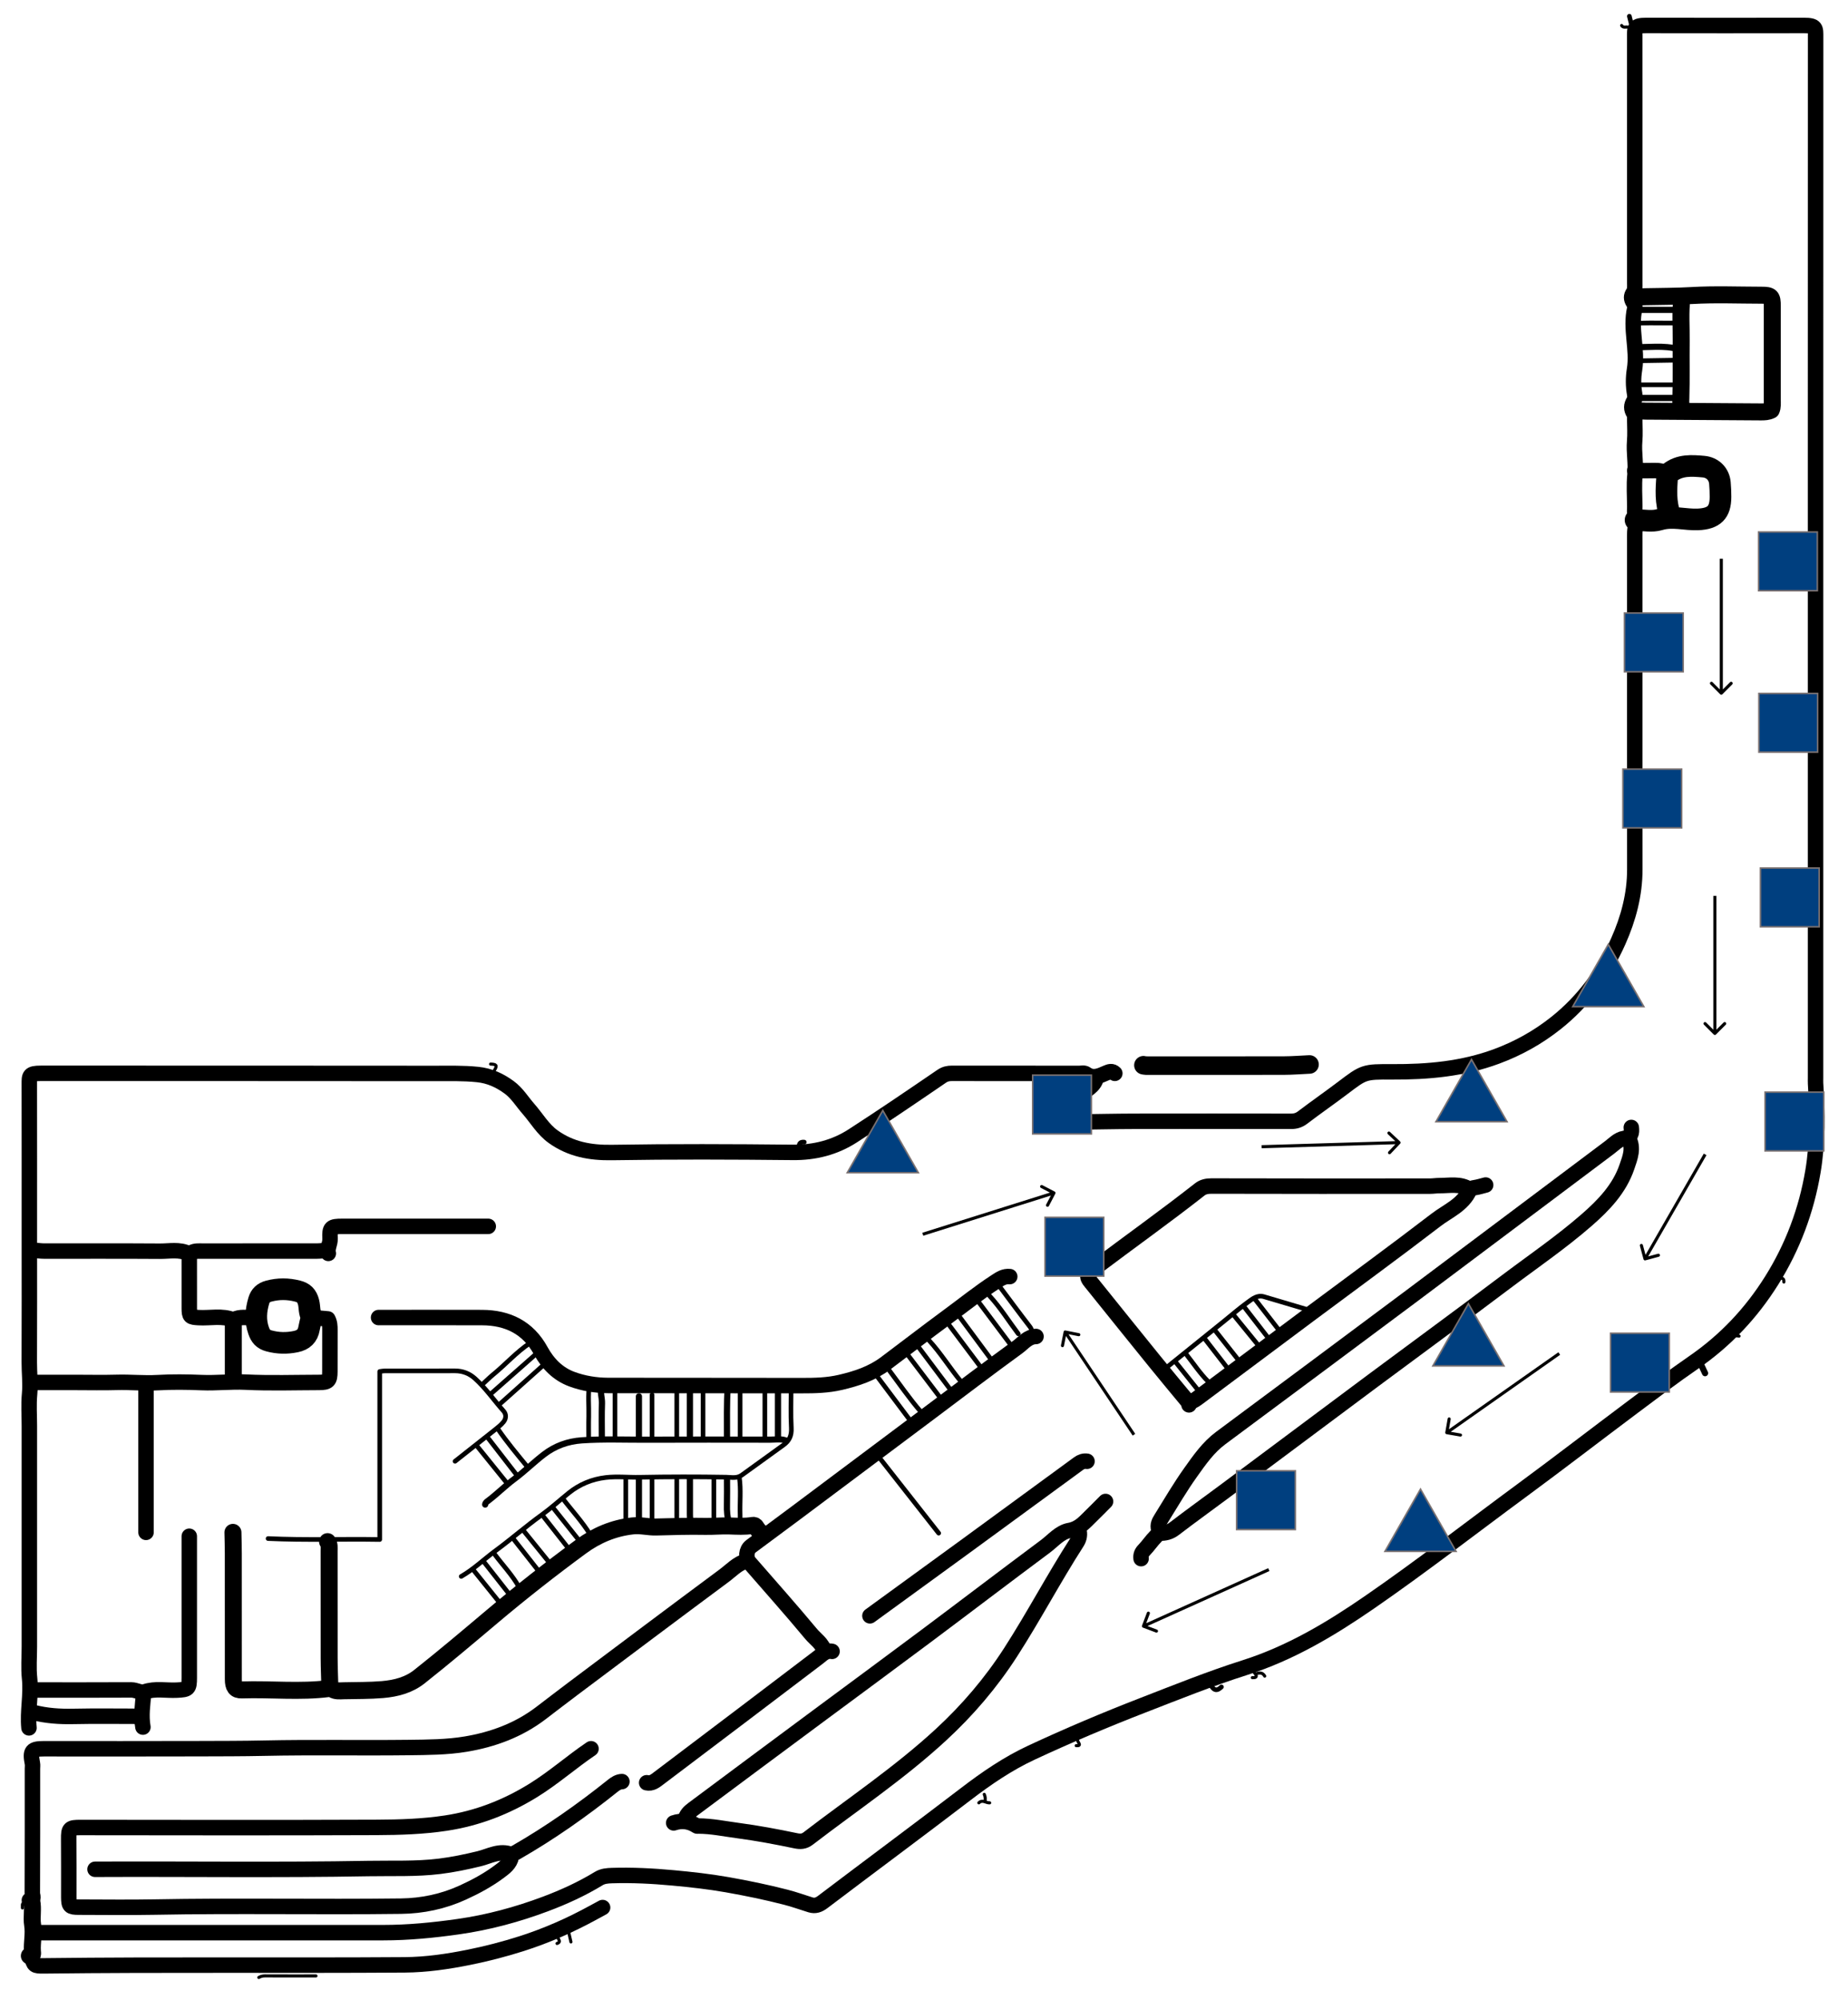 <?xml version="1.0"?>
<svg width="1196" height="1294" xmlns="http://www.w3.org/2000/svg" xmlns:svg="http://www.w3.org/2000/svg" enable-background="new 0 0 1196 1294" version="1.1" xml:space="preserve">
 <g class="layer">
  <title>Layer 1</title>
  <path d="m24.5,1250.5c74.5,0 149,0 223.5,0c16.28,0 32.39,-1.58 48.52,-3.87c19.43,-2.76 38.17,-7.82 56.46,-14.68c11.96,-4.48 23.57,-9.79 34.51,-16.46c2.64,-1.61 5.64,-1.83 8.51,-1.92c13.19,-0.42 26.37,0.27 39.5,1.48c11.71,1.08 23.4,2.37 35.01,4.41c12.76,2.25 25.44,4.86 37.98,8.09c5.4,1.38 10.67,3.29 16.01,4.95c3.06,0.95 5.42,0.08 8.06,-1.92c30.74,-23.29 61.74,-46.24 92.38,-69.66c13.42,-10.27 27.25,-19.75 42.57,-26.89c23.64,-11.01 47.64,-21.17 71.96,-30.6c21.89,-8.49 43.67,-17.27 66.05,-24.38c29.55,-9.38 55.71,-25 81.03,-42.48c33.68,-23.25 65.97,-48.37 98.91,-72.62c23.86,-17.57 47.33,-35.67 71.06,-53.43c13.07,-9.79 26.09,-19.68 39.53,-28.94c20.59,-14.19 37.26,-31.83 50.54,-53.02c13.68,-21.81 22.48,-45.43 26.73,-70.59c3.17,-18.8 2.83,-37.93 1.69,-56.97c-0.07,-1.16 -0.01,-2.33 -0.01,-3.5c0,-141.33 0,-282.67 0,-424c0,-83.17 -0.02,-166.33 0.04,-249.5c0,-5.84 0.32,-7.54 -7.54,-7.53c-34,0.06 -68,0.06 -102,0c-7.86,-0.01 -7.55,1.69 -7.54,7.53c0.07,53 0.04,106 0.04,159c0,2.22 0.32,4.52 -1.02,6.49c-1.4,2.05 -1.35,3.94 -0.02,6.04c0.73,1.14 1.4,2.46 1.04,3.97c-3.1,13.17 1.98,26.38 -0.14,39.48c-0.88,5.46 -0.87,10.67 0.08,16.03c0.25,1.43 0.19,3.28 -0.53,4.43c-1.78,2.84 -1.82,5.3 0.01,8.11c0.66,1.01 0.54,2.62 0.56,3.95c0.06,4.67 0.34,9.36 -0.05,13.99c-0.62,7.19 0.96,14.29 0.22,21.53c-0.71,6.92 -0.18,13.98 -0.13,20.98c0.02,2.41 -0.68,5.07 1.5,6.98c1.29,1.12 0.19,2.28 -0.12,2.98c-1.79,4.07 -1.39,8.32 -1.39,12.54c-0.01,70.67 -0.04,141.33 0.02,212c0.01,16.33 -4.15,31.78 -10.67,46.44c-9.23,20.75 -22.45,38.8 -40.38,53.03c-11.64,9.24 -24.46,16.41 -38.46,21.58c-21.84,8.08 -44.49,10.1 -67.52,9.97c-18.32,-0.1 -18.26,0.05 -32.02,10.45c-8.56,6.48 -17.39,12.59 -25.93,19.1c-2.36,1.8 -4.68,2.47 -7.55,2.46c-33.83,-0.05 -67.67,-0.07 -101.5,-0.01c-12.5,0.03 -25,0.33 -37.5,0.47c-3.46,0.04 -7.01,0.47 -10.01,-1.98c-1.51,-1.23 -3,0.02 -4.49,0.24c-2.03,0.29 -3.74,2.08 -6,1.25" fill="none" id="svg_1" opacity="1" stroke="#000000" stroke-linecap="round" stroke-linejoin="round" stroke-width="10"/>
  <path d="m382.5,1131.5c-12.76,8.64 -24.32,18.92 -37.48,27.03c-17.47,10.77 -36.1,18.01 -56.5,21.1c-14.81,2.24 -29.67,2.7 -44.52,2.76c-64,0.26 -128,0.14 -192,0.07c-6.99,0 -7.61,0.55 -7.54,7.54c0.13,12.5 0.02,25 0.05,37.5c0.02,5.87 0.67,6.49 6.49,6.5c16.17,0.01 32.34,0.26 48.5,-0.05c53.33,-1.01 106.67,0.07 160,-0.59c13.77,-0.17 27.28,-2.98 40.02,-8.81c8.28,-3.78 16.2,-8.05 23.52,-13.49c3.5,-2.6 6.97,-5.11 7.87,-9.58c0.4,-2.03 1.94,-2.26 3.12,-2.94c22.01,-12.63 42.69,-27.17 62.48,-43.02c1.74,-1.39 3.62,-2.66 5.99,-2.77" fill="none" id="svg_2" opacity="1" stroke="#000000" stroke-linecap="round" stroke-linejoin="round" stroke-width="10"/>
  <path d="m483,1010c-5.82,1.66 -9.82,6.16 -14.44,9.58c-32.61,24.18 -65.07,48.58 -97.55,72.93c-7.05,5.28 -14,10.66 -21.01,15.99c-14.4,10.94 -30.82,17.02 -48.5,19.99c-12.25,2.05 -24.58,2.07 -37,2.23c-31.17,0.38 -62.34,-0.26 -93.5,0.41c-14.17,0.31 -28.33,0.28 -42.5,0.33c-33.33,0.12 -66.67,0.04 -100,0.04c-8.05,0 -9.1,1.36 -7.53,9.51c0.22,1.12 0.03,2.32 0.03,3.49c0,26.83 0.03,53.67 -0.08,80.5c-0.01,1.51 1.63,4.28 -1.92,4.5" fill="none" id="svg_3" opacity="1" stroke="#000000" stroke-linecap="round" stroke-linejoin="round" stroke-width="10"/>
  <path d="m721.5,694.5c-1.76,-1.78 -3.59,-1.1 -5.51,-0.27c-4.22,1.85 -8.48,3.95 -12.98,0.76c-1.45,-1.03 -3.02,-0.45 -4.51,-0.46c-27.5,-0.04 -55,-0.02 -82.5,-0.04c-2.39,0 -4.38,0.42 -6.57,1.91c-19.05,13.01 -38.11,26 -57.49,38.51c-11.72,7.57 -24.71,10.89 -38.94,10.73c-39,-0.41 -78.01,-0.56 -117,0.08c-13.99,0.23 -26.62,-2.1 -37.99,-10.24c-6.66,-4.78 -10.7,-11.96 -15.99,-17.99c-4.13,-4.71 -7.39,-10.22 -12.54,-13.97c-6.1,-4.44 -12.53,-7.47 -20.45,-8.28c-9.22,-0.94 -18.37,-0.67 -27.53,-0.68c-85,-0.1 -170,-0.05 -255,-0.08c-7.7,-0.01 -7.54,1.52 -7.53,7.02c0.06,33.67 0.03,67.33 0.03,101c0,26.33 0.07,52.67 -0.05,79c-0.03,6.83 0.86,13.62 0.19,20.51c-0.65,6.77 -0.14,13.66 -0.14,20.49c0,6.83 0,13.67 0,20.5c0,6.83 0,13.67 0,20.5c0,6.83 0,13.67 0,20.5c0,6.67 0,13.33 0,20c0,6.83 0,13.67 0,20.5c0,6.83 0,13.67 0,20.5c0,6.83 0,13.67 0,20.5c0,6.83 -0.59,13.73 0.14,20.49c1.15,10.73 -1.45,21.33 -0.39,32.01" fill="none" id="svg_4" opacity="1" stroke="#000000" stroke-linecap="round" stroke-linejoin="round" stroke-width="10"/>
  <path d="m1054,736.5c3.5,6.37 0.96,12.52 -1.07,18.48c-4.87,14.27 -15.08,24.85 -26.03,34.4c-16.77,14.62 -35.2,27.16 -52.95,40.55c-28.15,21.25 -56.65,42.03 -84.94,63.08c-32.2,23.96 -64.33,48 -96.52,71.98c-10.79,8.05 -21.75,15.89 -32.43,24.09c-2.99,2.29 -6.05,3.02 -9.56,2.92" fill="none" id="svg_5" opacity="1" stroke="#000000" stroke-linecap="round" stroke-linejoin="round" stroke-width="10"/>
  <path d="m1055.75,729.5c0.44,3.71 -0.05,6.4 -4.73,7.13c-3.74,0.59 -6.5,3.7 -9.48,5.92c-42.89,32.09 -85.65,64.36 -128.56,96.43c-40.92,30.6 -81.98,61.02 -122.98,91.52c-8.04,5.97 -13.7,14.13 -19.37,22.09c-6.87,9.62 -12.84,19.88 -19.09,29.93c-1.29,2.07 -2.53,4.22 -1.61,7c0.56,1.75 -0.46,3.15 -1.86,4.55c-2.74,2.76 -4.92,6.07 -7.63,8.88c-1.61,1.67 -2.25,3.36 -1.94,5.55" fill="none" id="svg_6" opacity="1" stroke="#000000" stroke-linecap="round" stroke-linejoin="round" stroke-width="10"/>
  <path d="m331,1200c-7.47,-3.12 -14.17,1.04 -20.95,2.69c-8.46,2.06 -16.9,3.81 -25.54,4.88c-15.31,1.89 -30.67,1.16 -46.01,1.44c-59,1.07 -118,0.21 -177,0.49" fill="none" id="svg_7" opacity="1" stroke="#000000" stroke-linecap="round" stroke-linejoin="round" stroke-width="10"/>
  <path d="m20.5,1266c1.42,5.82 1.65,6.07 8,5.99c77.83,-0.94 155.67,-0.12 233.5,-0.66c13.89,-0.1 27.81,-2.13 41.49,-4.89c11.5,-2.31 22.83,-5.25 34.05,-8.82c16.19,-5.17 31.6,-11.97 46.46,-20.12c2,-1.09 4,-2.17 6,-3.25" fill="none" id="svg_8" opacity="1" stroke="#000000" stroke-linecap="round" stroke-linejoin="round" stroke-width="10"/>
  <path d="m715.5,971.5c-3.33,3.33 -6.64,6.7 -10.01,9.99c-3.88,3.8 -7.24,7.71 -13.44,8.8c-6.13,1.09 -10.51,6.57 -15.5,10.28c-25.78,19.18 -51.33,38.67 -77.07,57.91c-23.09,17.27 -46.32,34.34 -69.48,51.52c-27.17,20.16 -54.35,40.31 -81.46,60.55c-2.3,1.71 -4.56,3.77 -5.04,6.95" fill="none" id="svg_9" opacity="1" stroke="#000000" stroke-linecap="round" stroke-linejoin="round" stroke-width="10"/>
  <path d="m951,769.5c-6.1,-3.94 -12.94,-2.32 -19.5,-2.36c-1.93,-0.01 -4,0.34 -6,0.34c-47.17,0.03 -94.33,0.06 -141.5,-0.07c-2.86,0 -5.4,0.52 -7.46,2.14c-22.3,17.5 -45.39,33.92 -68.01,50.98c-6.67,5.03 -4.87,6.18 -1.02,10.96c13.14,16.35 26.29,32.7 39.5,49c6.93,8.56 13.98,17.02 21.01,25.5c0.75,0.91 1.7,1.65 1.48,3.01" fill="none" id="svg_10" opacity="1" stroke="#000000" stroke-linecap="round" stroke-linejoin="round" stroke-width="10"/>
  <path d="m698,989.5c1.14,3.01 0.52,6.01 -1.06,8.46c-14.98,23.28 -27.86,47.82 -42.86,71.09c-12.75,19.81 -27.89,37.5 -45.12,53.4c-26.79,24.72 -57.08,44.99 -85.91,67.11c-2.65,2.04 -5.06,2.11 -8.06,1.49c-12.42,-2.6 -24.89,-4.94 -37.48,-6.61c-8.49,-1.12 -16.9,-2.9 -25.51,-2.94c-0.33,0 -0.75,0.13 -0.99,-0.02c-4.69,-3.08 -9.68,-3.78 -15.01,-1.98" fill="none" id="svg_11" opacity="1" stroke="#000000" stroke-linecap="round" stroke-linejoin="round" stroke-width="10"/>
  <path d="m294.5,945.5c8.67,-6.83 17.35,-13.64 25.99,-20.52c1.93,-1.54 3.92,-3.12 5.44,-5.03c1.68,-2.11 1.78,-4.91 0.01,-6.9c-6.21,-6.96 -11.51,-14.73 -18.46,-21.03c-3.64,-3.29 -7.99,-5.03 -12.98,-5.02c-15.17,0.01 -30.33,-0.01 -45.5,0.02c-1.01,0 -2.01,0.23 -3.25,0.39c0,36.09 0,72.09 0,108.7c-24.25,-0.41 -48.25,0.53 -72.25,-0.61" fill="none" id="svg_12" opacity="1" stroke="#000000" stroke-linecap="round" stroke-linejoin="round" stroke-width="3"/>
  <path d="m493.5,993c-1.33,-1.5 -2.96,-2.84 -3.9,-4.55c-0.7,-1.27 -1.43,-1.63 -2.6,-1.43c-5,0.84 -9.96,0.5 -15.01,0.33c-5.07,-0.18 -10.28,0.37 -15.49,0.27c-10.66,-0.22 -21.33,0.15 -32,0.41c-5.02,0.12 -9.83,-1.29 -15.02,-0.72c-12.49,1.36 -23.6,6.15 -33.38,13.33c-19.69,14.47 -38.93,29.56 -57.62,45.33c-15.56,13.13 -31.12,26.28 -47.07,38.91c-6.78,5.37 -15.01,7.59 -23.89,8.34c-8.37,0.7 -16.68,0.57 -25.02,0.76c-2.54,0.06 -5.19,0.44 -7.46,-1.03c-0.73,-0.48 -1.38,-0.51 -2.04,-0.43c-18.8,2.44 -37.67,0.29 -56.5,0.92c-4.08,0.14 -5.49,-1.92 -5.49,-6.94c-0.02,-27.17 0,-54.33 -0.02,-81.5c0,-4.5 -0.16,-9 -0.24,-13.5" fill="none" id="svg_13" opacity="1" stroke="#000000" stroke-linecap="round" stroke-linejoin="round" stroke-width="11"/>
  <path d="m1059.5,267c1.61,-1.55 3.63,-0.99 5.5,-0.98c24.83,0.14 49.67,0.3 74.5,0.49c2.32,0.02 4.6,-0.03 6.82,-1.15c0.96,-2.11 0.67,-4.5 0.67,-6.86c0.01,-20.17 0.02,-40.33 0.01,-60.5c-0.01,-6.23 -0.77,-6.99 -7,-7c-15,-0.01 -30.04,-0.65 -44.99,0.22c-10.18,0.6 -20.34,0.53 -30.51,0.76c-1.71,0.04 -3.56,0.48 -5,-0.98" fill="none" id="svg_14" opacity="1" stroke="#000000" stroke-linecap="round" stroke-linejoin="round" stroke-width="11"/>
  <path d="m961.5,766.75c-2.33,0.58 -4.64,1.33 -7.01,1.69c-1.39,0.2 -2.98,0.67 -3.4,1.6c-4.36,9.69 -14.09,13.46 -21.71,19.3c-27.03,20.74 -54.56,40.81 -81.88,61.16c-23.68,17.65 -47.34,35.33 -70.99,53.01c-2.18,1.63 -4.31,3.29 -7.01,3.99" fill="none" id="svg_15" opacity="1" stroke="#000000" stroke-linecap="round" stroke-linejoin="round" stroke-width="10"/>
  <path d="m670.5,864.75c-5.24,0.04 -8.27,4.26 -11.9,6.89c-18.88,13.7 -37.43,27.87 -56.1,41.86c-29.16,21.84 -58.33,43.68 -87.5,65.49c-9.64,7.21 -19.35,14.33 -28.99,21.52c-3.1,2.31 -3.55,7.57 -1.01,10.49c13.33,15.33 26.86,30.5 39.85,46.12c3.01,3.62 7.48,6.32 8.65,11.38" fill="none" id="svg_16" opacity="1" stroke="#000000" stroke-linecap="round" stroke-linejoin="round" stroke-width="10"/>
  <path d="m653.5,826c-3.6,-0.37 -6.1,1.32 -9.13,3.3c-10.85,7.05 -20.9,15.17 -31.29,22.8c-13.43,9.87 -26.61,20.08 -39.96,30.06c-8.87,6.63 -18.78,9.84 -29.14,12.27c-8.18,1.92 -16.56,2.15 -24.98,2.12c-41.83,-0.12 -83.67,0.01 -125.5,-0.1c-7.99,-0.03 -16,-1.34 -23.44,-4.1c-8.94,-3.32 -15.46,-9.91 -20.08,-18.34c-8.2,-14.98 -21.35,-21.43 -37.98,-21.49c-22.33,-0.08 -44.67,-0.02 -67,-0.02" fill="none" id="svg_17" opacity="1" stroke="#000000" stroke-linecap="round" stroke-linejoin="round" stroke-width="10"/>
  <path d="m703.5,945.5c-2.06,-0.34 -3.88,0.33 -5.49,1.51c-24.85,18.15 -49.66,36.34 -74.51,54.48c-20.15,14.7 -40.33,29.34 -60.5,44.01" fill="none" id="svg_18" opacity="1" stroke="#000000" stroke-linecap="round" stroke-linejoin="round" stroke-width="10"/>
  <path d="m122.5,994c0,30.5 0,61 0,91.5c0,7.35 -0.67,7.7 -8,8.08c-7,0.37 -14.04,-1.29 -21.09,1.16c-2.18,0.76 -5.41,-1.31 -8.41,-1.3c-20.67,0.11 -41.33,0.06 -62,0.06" fill="none" id="svg_19" opacity="1" stroke="#000000" stroke-linecap="round" stroke-linejoin="round" stroke-width="10"/>
  <path d="m316,793.5c-31.5,0 -63,0 -94.5,0c-7.34,0 -8.23,0.66 -7.89,7.99c0.16,3.33 -2.01,6.21 -1.11,9.51" fill="none" id="svg_20" opacity="1" stroke="#000000" stroke-linecap="round" stroke-linejoin="round" stroke-width="10"/>
  <path d="m538.5,1068.5c-3.95,-0.81 -6.3,1.91 -9.01,3.98c-15.81,12.04 -31.65,24.03 -47.49,36.02c-18.5,14 -36.99,28.02 -55.52,41.98c-2.32,1.74 -4.65,3.78 -7.98,3.02" fill="none" id="svg_21" opacity="1" stroke="#000000" stroke-linecap="round" stroke-linejoin="round" stroke-width="10"/>
  <path d="m202.5,852.5c3.25,0.3 6.51,0.59 9.68,0.88c1.25,2.32 1.35,4.68 1.34,7.12c-0.05,9 0.01,18 -0.03,27c-0.02,5.93 -1.06,6.98 -6.99,6.99c-15.83,0.03 -31.69,0.57 -47.49,-0.2c-9.55,-0.46 -19,0.7 -28.51,0.3c-9.49,-0.4 -19.02,-0.51 -28.49,0.03c-8.87,0.51 -17.67,-0.43 -26.51,-0.17c-8.66,0.25 -17.33,0.05 -26,0.05c-8.83,0 -17.67,0 -26.5,0" fill="none" id="svg_22" opacity="1" stroke="#000000" stroke-linecap="round" stroke-linejoin="round" stroke-width="10"/>
  <path d="m847.5,688.75c-5.5,0.25 -11,0.7 -16.5,0.72c-29.83,0.07 -59.67,0.03 -89.5,0.02c-0.5,0 -1,-0.16 -1.5,-0.24" fill="none" id="svg_23" opacity="1" stroke="#000000" stroke-linecap="round" stroke-linejoin="round" stroke-width="12" transform="matrix(1 0 0 1 0 0)"/>
  <path d="m211.5,809c-2.17,0.17 -4.33,0.48 -6.5,0.48c-24.67,0.03 -49.33,0.02 -74,0.02c-2.38,0 -4.79,-0.27 -7.01,0.99c-0.59,0.33 -0.93,1.08 -2.01,0.56c-5.94,-2.87 -12.31,-1.44 -18.48,-1.48c-25,-0.17 -50,-0.06 -75,-0.09c-2,0 -4,-0.31 -6,-0.48" fill="none" id="svg_24" opacity="1" stroke="#000000" stroke-linecap="round" stroke-linejoin="round" stroke-width="10"/>
  <path d="m94.5,896.5c0,31.67 0,63.33 0,95" fill="none" id="svg_25" opacity="1" stroke="#000000" stroke-linecap="round" stroke-linejoin="round" stroke-width="10"/>
  <path d="m212,997.5c1.34,1.83 0.99,3.95 0.99,6c0.01,23.17 -0.02,46.33 0.03,69.5c0.02,6.33 0.31,12.67 0.48,19" fill="none" id="svg_26" opacity="1" stroke="#000000" stroke-linecap="round" stroke-linejoin="round" stroke-width="11"/>
  <path d="m1058.5,336.5c5.17,0 10.69,1.18 15.42,-0.26c8.55,-2.61 16.74,0.23 25.08,-0.17c10.23,-0.49 14.48,-4.47 14.48,-14.57c0,-3 -0.11,-6 -0.38,-9.01c-0.51,-5.83 -4.77,-10.05 -10.59,-10.56c-7.78,-0.68 -15.38,-1.27 -22.06,4.01c-0.79,0.63 -1.42,0.86 -1.49,2.06c-0.53,8.6 -1.26,17.21 2.04,25.5" fill="none" id="svg_27" opacity="1" stroke="#000000" stroke-linecap="round" stroke-linejoin="round" stroke-width="14"/>
  <path d="m90.5,1110.5c-14.33,0 -28.67,-0.22 -43,0.08c-8.82,0.19 -17.47,-0.36 -26,-2.58" fill="none" id="svg_28" opacity="1" stroke="#000000" stroke-linecap="round" stroke-linejoin="round" stroke-width="10"/>
  <path d="m122.5,812c0,11.5 -0.02,23 0.01,34.5c0.01,5.44 0.56,5.73 5.99,6.05c7.5,0.45 15.16,-1.52 22.5,1.45c4.29,-2.43 8.98,-1.2 13.5,-1.5" fill="none" id="svg_29" opacity="1" stroke="#000000" stroke-linecap="round" stroke-linejoin="round" stroke-width="10"/>
  <path d="m202,852.5c-2.11,-3.02 -1.44,-6.71 -2.34,-10.04c-1.09,-4.07 -3.04,-6.04 -7.13,-7.08c-6.28,-1.59 -12.31,-1.62 -18.55,0.03c-3.48,0.92 -5.5,2.85 -6.47,6.09c-1.92,6.49 -2.44,12.91 -0.12,19.54c1.23,3.51 2.97,5.54 6.59,6.53c5.86,1.6 11.61,1.72 17.53,0.48c4.85,-1.01 7.67,-3.66 8.51,-8.55c0.38,-2.18 0.98,-4.33 1.48,-6.5" fill="none" id="svg_30" opacity="1" stroke="#000000" stroke-linecap="round" stroke-linejoin="round" stroke-width="14"/>
  <path d="m569,943c12.83,16.33 25.67,32.67 38.5,49" fill="none" id="svg_31" opacity="1" stroke="#000000" stroke-linecap="round" stroke-linejoin="round" stroke-width="3"/>
  <path d="m512,897c0,9 -0.34,18.02 0.13,26.99c0.26,4.92 -1.29,8.28 -5.12,11.02c-9.03,6.46 -18.02,12.98 -27.01,19.5c-3.09,2.24 -6.83,1.33 -10,1.28c-18.67,-0.32 -37.33,-0.3 -56,0.06c-7.32,0.15 -14.67,-0.71 -22,0.16c-8.94,1.06 -17,4.41 -23.96,10.04c-5.79,4.68 -11.45,9.81 -17.33,14.05c-10.36,7.47 -19.94,15.87 -30.2,23.42c-7.38,5.43 -14,11.89 -22.01,16.48" fill="none" id="svg_32" opacity="1" stroke="#000000" stroke-linecap="round" stroke-linejoin="round" stroke-width="3"/>
  <path d="m508.5,932c-3.28,-1.15 -6.66,-0.49 -10,-0.49c-26.67,-0.02 -53.33,-0.09 -80,0.02c-14,0.06 -28,-0.55 -42,0.42c-9.13,0.63 -17.31,3.64 -24.45,9.11c-6.57,5.03 -12.48,10.92 -19.12,15.85c-5.93,4.39 -11.09,9.63 -16.94,14.07c-0.91,0.69 -1.88,1.24 -1.99,2.52" fill="none" id="svg_33" opacity="1" stroke="#000000" stroke-linecap="round" stroke-linejoin="round" stroke-width="4"/>
  <path d="m151,854.5c0,12.67 0,25.33 0,38" fill="none" id="svg_34" opacity="1" stroke="#000000" stroke-linecap="round" stroke-linejoin="round" stroke-width="11"/>
  <path d="m381.5,896c-1.09,6.81 -0.29,13.67 -0.47,20.5c-0.14,4.83 -0.03,9.67 -0.03,14.5" fill="none" id="svg_35" opacity="1" stroke="#000000" stroke-linecap="round" stroke-linejoin="round" stroke-width="3"/>
  <path d="m495,897c0,11.33 0,22.67 0,34" fill="none" id="svg_36" opacity="1" stroke="#000000" stroke-linecap="round" stroke-linejoin="round" stroke-width="3"/>
  <path d="m845,847c-9,-2.67 -18,-5.34 -27,-8c-4.29,-1.26 -7.45,1.41 -10.44,3.58c-5.37,3.89 -10.39,8.26 -15.56,12.42c-12,9.67 -24,19.33 -36,29" fill="none" id="svg_37" opacity="1" stroke="#000000" stroke-linecap="round" stroke-linejoin="round" stroke-width="3"/>
  <path d="m479,897c0,11.33 0,22.67 0,34" fill="none" id="svg_38" opacity="1" stroke="#000000" stroke-linecap="round" stroke-linejoin="round" stroke-width="3"/>
  <path d="m398,897c0,11.33 0,22.67 0,34" fill="none" id="svg_39" opacity="1" stroke="#000000" stroke-linecap="round" stroke-linejoin="round" stroke-width="3"/>
  <path d="m438,897c0,11.33 0,22.67 0,34" fill="none" id="svg_40" opacity="1" stroke="#000000" stroke-linecap="round" stroke-linejoin="round" stroke-width="3"/>
  <path d="m455,897c0,11.33 0,22.67 0,34" fill="none" id="svg_41" opacity="1" stroke="#000000" stroke-linecap="round" stroke-linejoin="round" stroke-width="3"/>
  <path d="m471,897c-0.8,11.16 -0.42,22.33 -0.5,33.5" fill="none" id="svg_42" opacity="1" stroke="#000000" stroke-linecap="round" stroke-linejoin="round" stroke-width="4"/>
  <path d="m446.5,897c0,11.17 0,22.33 0,33.5" fill="none" id="svg_43" opacity="1" stroke="#000000" stroke-linecap="round" stroke-linejoin="round" stroke-width="4"/>
  <path d="m389.5,897c-1.4,3.67 0.23,7.32 0.09,11c-0.29,7.49 -0.09,15 -0.09,22.5" fill="none" id="svg_44" opacity="1" stroke="#000000" stroke-linecap="round" stroke-linejoin="round" stroke-width="4"/>
  <path d="m503.5,897c0,11.17 0,22.33 0,33.5" fill="none" id="svg_45" opacity="1" stroke="#000000" stroke-linecap="round" stroke-linejoin="round" stroke-width="4"/>
  <path d="m1055,208c4.23,1.67 8.66,0.9 13,0.97c6.5,0.11 13,0.03 19.5,0.03" fill="none" id="svg_46" opacity="1" stroke="#000000" stroke-linecap="round" stroke-linejoin="round" stroke-width="3"/>
  <path d="m647,832.5c6.5,8.67 12.92,17.39 19.55,25.96c1.63,2.1 1.37,4.28 1.45,6.54" fill="none" id="svg_47" opacity="1" stroke="#000000" stroke-linecap="round" stroke-linejoin="round" stroke-width="3"/>
  <path d="m478.5,956c1.14,7.98 0.21,16 0.49,24c0.08,2.5 0.01,5 0.01,7.5" fill="none" id="svg_48" opacity="1" stroke="#000000" stroke-linecap="round" stroke-linejoin="round" stroke-width="3"/>
  <path d="m709.5,697.5c-1.42,5.65 -6.66,7.68 -10.53,10.97c-3.7,3.15 -7.52,6.2 -11.51,8.97c-2.45,1.69 -3.65,3.92 -4.46,6.56" fill="none" id="svg_49" opacity="1" stroke="#000000" stroke-linecap="round" stroke-linejoin="round" stroke-width="10"/>
  <path d="m405,956.5c0,10.33 0,20.67 0,31" fill="none" id="svg_50" opacity="1" stroke="#000000" stroke-linecap="round" stroke-linejoin="round" stroke-width="3"/>
  <path d="m1087.5,200.5c-10.33,0 -20.67,0 -31,0" fill="none" id="svg_51" opacity="1" stroke="#000000" stroke-linecap="round" stroke-linejoin="round" stroke-width="4"/>
  <path d="m462,956.5c0,10.33 0,20.67 0,31" fill="none" id="svg_52" opacity="1" stroke="#000000" stroke-linecap="round" stroke-linejoin="round" stroke-width="3"/>
  <path d="m438,956.5c0,10.33 0,20.67 0,31" fill="none" id="svg_53" opacity="1" stroke="#000000" stroke-linecap="round" stroke-linejoin="round" stroke-width="3"/>
  <path d="m422,956.5c0,10.33 0,20.67 0,31" fill="none" id="svg_54" opacity="1" stroke="#000000" stroke-linecap="round" stroke-linejoin="round" stroke-width="3"/>
  <path d="m1087,257.5c-10.17,0 -20.33,0 -30.5,0" fill="none" id="svg_55" opacity="1" stroke="#000000" stroke-linecap="round" stroke-linejoin="round" stroke-width="4"/>
  <path d="m446.5,956.5c0,7.67 0.01,15.33 0,23c-0.01,2.6 0.18,5.16 1.5,7.5" fill="none" id="svg_56" opacity="1" stroke="#000000" stroke-linecap="round" stroke-linejoin="round" stroke-width="4"/>
  <path d="m343,869c-8.82,5.87 -15.83,13.87 -23.99,20.52c-2.09,1.71 -4.01,3.65 -6.01,5.48" fill="none" id="svg_57" opacity="1" stroke="#000000" stroke-linecap="round" stroke-linejoin="round" stroke-width="3"/>
  <path d="m1086.5,226c-9.88,-2.89 -20,-0.93 -30,-1.5" fill="none" id="svg_58" opacity="1" stroke="#000000" stroke-linecap="round" stroke-linejoin="round" stroke-width="4"/>
  <path d="m413.5,956.5c0,10 0,20 0,30" fill="none" id="svg_59" opacity="1" stroke="#000000" stroke-linecap="round" stroke-linejoin="round" stroke-width="4"/>
  <path d="m1087.5,249c-8,0 -16,0.01 -24,-0.01c-1.91,-0.01 -3.8,-0.07 -5.5,1.01" fill="none" id="svg_60" opacity="1" stroke="#000000" stroke-linecap="round" stroke-linejoin="round" stroke-width="3"/>
  <path d="m347,876c-9.83,8.67 -19.67,17.33 -29.5,26" fill="none" id="svg_61" opacity="1" stroke="#000000" stroke-linecap="round" stroke-linejoin="round" stroke-width="3"/>
  <path d="m587,876c7.33,9.67 14.67,19.33 22,29" fill="none" id="svg_62" opacity="1" stroke="#000000" stroke-linecap="round" stroke-linejoin="round" stroke-width="3"/>
  <path d="m470.5,956.5c0,5.67 0.1,11.34 -0.03,17c-0.1,4.1 0.09,8.12 1.53,12" fill="none" id="svg_63" opacity="1" stroke="#000000" stroke-linecap="round" stroke-linejoin="round" stroke-width="4"/>
  <path d="m639,834.5c0.39,1.37 0.35,2.81 1.47,4.03c6.97,7.54 12.36,16.31 18.53,24.47" fill="none" id="svg_64" opacity="1" stroke="#000000" stroke-linecap="round" stroke-linejoin="round" stroke-width="3"/>
  <path d="m422,902.5c0,9.5 0,19 0,28.5" fill="none" id="svg_65" opacity="1" stroke="#000000" stroke-linecap="round" stroke-linejoin="round" stroke-width="3"/>
  <path d="m352,883c-9.33,8.33 -18.67,16.67 -28,25" fill="none" id="svg_66" opacity="1" stroke="#000000" stroke-linecap="round" stroke-linejoin="round" stroke-width="3"/>
  <path d="m594,871c7,9.33 14,18.67 21,28" fill="none" id="svg_67" opacity="1" stroke="#000000" stroke-linecap="round" stroke-linejoin="round" stroke-width="3"/>
  <path d="m568,891c7,9.33 14,18.67 21,28" fill="none" id="svg_68" opacity="1" stroke="#000000" stroke-linecap="round" stroke-linejoin="round" stroke-width="3"/>
  <path d="m614,857c7,9.33 14,18.67 21,28" fill="none" id="svg_69" opacity="1" stroke="#000000" stroke-linecap="round" stroke-linejoin="round" stroke-width="3"/>
  <path d="m575,886c6.94,9.22 13.43,18.77 21,27.5" fill="none" id="svg_70" opacity="1" stroke="#000000" stroke-linecap="round" stroke-linejoin="round" stroke-width="3"/>
  <path d="m633,842c7,9.33 14,18.67 21,28" fill="none" id="svg_71" opacity="1" stroke="#000000" stroke-linecap="round" stroke-linejoin="round" stroke-width="3"/>
  <path d="m621,852c6.67,9 13.33,18 20,27" fill="none" id="svg_72" opacity="1" stroke="#000000" stroke-linecap="round" stroke-linejoin="round" stroke-width="3"/>
  <path d="m413.5,903.5c0,9 0,18 0,27" fill="none" id="svg_73" opacity="1" stroke="#000000" stroke-linecap="round" stroke-linejoin="round" stroke-width="4"/>
  <path d="m601,867c7.77,8.4 13.75,18.19 21,27" fill="none" id="svg_74" opacity="1" stroke="#000000" stroke-linecap="round" stroke-linejoin="round" stroke-width="3"/>
  <path d="m315.5,930c6.33,8.17 12.67,16.33 19,24.5" fill="none" id="svg_75" opacity="1" stroke="#000000" stroke-linecap="round" stroke-linejoin="round" stroke-width="3"/>
  <path d="m322.5,925c5.77,8.37 12.3,16.15 18.75,24" fill="none" id="svg_76" opacity="1" stroke="#000000" stroke-linecap="round" stroke-linejoin="round" stroke-width="3"/>
  <path d="m309,936c6.33,7.83 12.67,15.67 19,23.5" fill="none" id="svg_77" opacity="1" stroke="#000000" stroke-linecap="round" stroke-linejoin="round" stroke-width="3"/>
  <path d="m1087.5,233c-10.33,0.17 -20.67,0.33 -31,0.5" fill="none" id="svg_78" opacity="1" stroke="#000000" stroke-linecap="round" stroke-linejoin="round" stroke-width="3"/>
  <path d="m1088.5,193c-1.13,9.15 -0.35,18.33 -0.46,27.5c-0.15,12.33 0.17,24.67 -0.21,36.99c-0.08,2.63 -0.17,5.05 0.67,7.51" fill="none" id="svg_79" opacity="1" stroke="#000000" stroke-linecap="round" stroke-linejoin="round" stroke-width="11"/>
  <path d="m364.5,970c5.83,7.67 12.48,14.71 17.5,23" fill="none" id="svg_80" opacity="1" stroke="#000000" stroke-linecap="round" stroke-linejoin="round" stroke-width="3"/>
  <path d="m357.5,975c5.83,7.33 11.67,14.67 17.5,22" fill="none" id="svg_81" opacity="1" stroke="#000000" stroke-linecap="round" stroke-linejoin="round" stroke-width="3"/>
  <path d="m320,1005.5c5.33,7.17 11.58,13.65 16,21.5" fill="none" id="svg_82" opacity="1" stroke="#000000" stroke-linecap="round" stroke-linejoin="round" stroke-width="3"/>
  <path d="m351.5,981c5.5,7 11,14 16.5,21" fill="none" id="svg_83" opacity="1" stroke="#000000" stroke-linecap="round" stroke-linejoin="round" stroke-width="3"/>
  <path d="m313.5,1011c5.5,7 11,14 16.5,21" fill="none" id="svg_84" opacity="1" stroke="#000000" stroke-linecap="round" stroke-linejoin="round" stroke-width="3"/>
  <path d="m338.5,990c5.67,7 11.33,14 17,21" fill="none" id="svg_85" opacity="1" stroke="#000000" stroke-linecap="round" stroke-linejoin="round" stroke-width="3"/>
  <path d="m332.5,996c5.5,7 11,14 16.5,21" fill="none" id="svg_86" opacity="1" stroke="#000000" stroke-linecap="round" stroke-linejoin="round" stroke-width="3"/>
  <path d="m306.5,1016c5.5,6.83 11,13.67 16.5,20.5" fill="none" id="svg_87" opacity="1" stroke="#000000" stroke-linecap="round" stroke-linejoin="round" stroke-width="3"/>
  <path d="m1058,304.5c4.33,0 8.67,0.09 13,-0.03c2.75,-0.08 5.26,0.39 7.5,2.03" fill="none" id="svg_88" opacity="1" stroke="#000000" stroke-linecap="round" stroke-linejoin="round" stroke-width="10"/>
  <path d="m779.5,866c5.17,6.67 10.33,13.33 15.5,20" fill="none" id="svg_89" opacity="1" stroke="#000000" stroke-linecap="round" stroke-linejoin="round" stroke-width="3"/>
  <path d="m805.5,846c5.17,6.67 10.33,13.33 15.5,20" fill="none" id="svg_90" opacity="1" stroke="#000000" stroke-linecap="round" stroke-linejoin="round" stroke-width="3"/>
  <path d="m812.5,841c5.17,6.67 10.33,13.33 15.5,20" fill="none" id="svg_91" opacity="1" stroke="#000000" stroke-linecap="round" stroke-linejoin="round" stroke-width="3"/>
  <path d="m786.5,861c5,6.33 10,12.67 15,19" fill="none" id="svg_92" opacity="1" stroke="#000000" stroke-linecap="round" stroke-linejoin="round" stroke-width="3"/>
  <path d="m798.5,851c5.17,6.33 10.33,12.67 15.5,19" fill="none" id="svg_93" opacity="1" stroke="#000000" stroke-linecap="round" stroke-linejoin="round" stroke-width="3"/>
  <path d="m167.5,1279.5c1.24,-0.72 2.52,-1.04 4,-1.03c11,0.06 22,0.03 33,0.03" fill="none" id="svg_94" opacity="1" stroke="#000000" stroke-linecap="round" stroke-linejoin="round" stroke-width="2"/>
  <path d="m767.5,876c4.78,6.05 9.03,12.51 14.5,18" fill="none" id="svg_95" opacity="1" stroke="#000000" stroke-linecap="round" stroke-linejoin="round" stroke-width="3"/>
  <path d="m761,881.5c4.67,5.83 9.33,11.67 14,17.5" fill="none" id="svg_96" opacity="1" stroke="#000000" stroke-linecap="round" stroke-linejoin="round" stroke-width="3"/>
  <path d="m93,1095.5c-0.68,7.32 -1.82,14.63 -0.5,22" fill="none" id="svg_97" opacity="1" stroke="#000000" stroke-linecap="round" stroke-linejoin="round" stroke-width="10"/>
  <path d="m20.5,1230c1.16,5.13 -0.21,10.4 0.61,15.48c0.92,5.74 -0.49,11.35 -0.14,17.02c0.08,1.34 0.65,3.3 -1.97,3" fill="none" id="svg_98" opacity="1" stroke="#000000" stroke-linecap="round" stroke-linejoin="round" stroke-width="11"/>
  <path d="m520.5,739c-4.8,-0.48 -2.72,4.21 -4.5,6" fill="none" id="svg_99" opacity="1" stroke="#000000" stroke-linecap="round" stroke-linejoin="round" stroke-width="3"/>
  <path d="m320,692.5c1.88,-3.11 1.4,-3.88 -2.5,-4" fill="none" id="svg_100" opacity="1" stroke="#000000" stroke-linecap="round" stroke-linejoin="round" stroke-width="2"/>
  <path d="m1149.5,826c1.23,1.79 5.31,-0.49 5,3.5" fill="none" id="svg_101" opacity="1" stroke="#000000" stroke-linecap="round" stroke-linejoin="round" stroke-width="2"/>
  <path d="m818.5,1084.5c-1.33,-2.34 -3.31,-2.32 -5.5,-1.5" fill="none" id="svg_102" opacity="1" stroke="#000000" stroke-linecap="round" stroke-linejoin="round" stroke-width="2"/>
  <path d="m1099.5,880c1.33,2.83 2.67,5.67 4,8.5" fill="none" id="svg_103" opacity="1" stroke="#000000" stroke-linecap="round" stroke-linejoin="round" stroke-width="4"/>
  <path d="m1049.5,16.5c1.2,2.06 3.57,0.21 5,1.5" fill="none" id="svg_104" opacity="1" stroke="#000000" stroke-linecap="round" stroke-linejoin="round" stroke-width="2"/>
  <path d="m810,1079.5c0.27,1.57 1.62,2.38 2.43,3.55c1.57,2.26 -0.14,2.52 -1.93,2.45" fill="none" id="svg_105" opacity="1" stroke="#000000" stroke-linecap="round" stroke-linejoin="round" stroke-width="2"/>
  <path d="m637,1161c0.69,1.44 0.75,2.95 0.5,4.5" fill="none" id="svg_106" opacity="1" stroke="#000000" stroke-linecap="round" stroke-linejoin="round" stroke-width="2"/>
  <path d="m790.5,1091.5c-2.72,2.62 -4.49,2.49 -6.5,-0.5" fill="none" id="svg_107" opacity="1" stroke="#000000" stroke-linecap="round" stroke-linejoin="round" stroke-width="3"/>
  <path d="m368,1250c0.5,2.17 1,4.33 1.5,6.5" fill="none" id="svg_108" opacity="1" stroke="#000000" stroke-linecap="round" stroke-linejoin="round" stroke-width="2"/>
  <path d="m16,1231c-2.17,0.45 -1.33,2.19 -1.5,3.5" fill="none" id="svg_109" opacity="1" stroke="#000000" stroke-linecap="round" stroke-linejoin="round" stroke-width="2"/>
  <path d="m1054.5,10.5c0.5,2 1,4 1.5,6" fill="none" id="svg_110" opacity="1" stroke="#000000" stroke-linecap="round" stroke-linejoin="round" stroke-width="3"/>
  <path d="m640.5,1166.5c-2.33,0.17 -4.67,-2.34 -7,0" fill="none" id="svg_111" opacity="1" stroke="#000000" stroke-linecap="round" stroke-linejoin="round" stroke-width="2"/>
  <path d="m361,1253c-0.34,1.48 2.77,3.35 -0.5,4.5" fill="none" id="svg_112" opacity="1" stroke="#000000" stroke-linecap="round" stroke-linejoin="round" stroke-width="2"/>
  <path d="m1122,864c1.17,0.17 2.33,0.33 3.5,0.5" fill="none" id="svg_113" opacity="1" stroke="#000000" stroke-linecap="round" stroke-linejoin="round" stroke-width="2"/>
  <path d="m697,1125c0.33,0.83 0.55,1.74 1.02,2.49c1.36,2.14 -0.09,2.04 -1.52,2.01" fill="none" id="svg_114" opacity="1" stroke="#000000" stroke-linecap="round" stroke-linejoin="round" stroke-width="2"/>
  <g class="map-point" id="svg_115">
   <path d="m1109.12,669.38c0.39,0.39 1.03,0.39 1.42,0l6.36,-6.37c0.39,-0.39 0.39,-1.02 0,-1.41c-0.39,-0.39 -1.02,-0.39 -1.41,0l-5.66,5.66l-5.66,-5.66c-0.39,-0.39 -1.02,-0.39 -1.41,0c-0.39,0.39 -0.39,1.02 0,1.41l6.36,6.37zm-0.29,-89.71l0,89l2,0l0,-89l-2,0z" fill="black" id="svg_152"/>
   <path d="m751.54,895.38c0.39,-0.39 0.39,-1.03 0,-1.42l-6.37,-6.36c-0.39,-0.39 -1.02,-0.39 -1.41,0c-0.39,0.39 -0.39,1.02 0,1.41l5.66,5.66l-5.66,5.66c-0.39,0.39 -0.39,1.02 0,1.41c0.39,0.39 1.02,0.39 1.41,0l6.37,-6.36zm-80.71,0.29l80,0l0,-2l-80,0l0,2z" fill="black" id="svg_153" transform="rotate(-123.822 711.333 894.667)"/>
   <path d="m1084.54,741.96c-0.39,-0.39 -1.03,-0.39 -1.42,0l-6.36,6.37c-0.39,0.39 -0.39,1.02 0,1.41c0.39,0.39 1.02,0.39 1.41,0l5.66,-5.66l5.66,5.66c0.39,0.39 1.02,0.39 1.41,0c0.39,-0.39 0.39,-1.02 0,-1.41l-6.36,-6.37zm0.29,78.71l0,-78l-2,0l0,78l2,0z" fill="black" id="svg_154" transform="rotate(-150.079 1083.83 781.165)"/>
   <path d="m1157.54,406.38c0.39,-0.39 0.39,-1.03 0,-1.42l-6.37,-6.36c-0.39,-0.39 -1.02,-0.39 -1.41,0c-0.39,0.39 -0.39,1.02 0,1.41l5.66,5.66l-5.66,5.66c-0.39,0.39 -0.39,1.02 0,1.41c0.39,0.39 1.02,0.39 1.41,0l6.37,-6.36zm-87.71,0.29l87,0l0,-2l-87,0l0,2z" fill="black" id="svg_155" transform="rotate(90 1114 405.667)"/>
   <path d="m971.62,946.38c0.39,0.39 1.03,0.39 1.42,0l6.36,-6.37c0.39,-0.39 0.39,-1.02 0,-1.41c-0.39,-0.39 -1.02,-0.39 -1.41,0l-5.66,5.66l-5.66,-5.66c-0.39,-0.39 -1.02,-0.39 -1.41,0c-0.39,0.39 -0.39,1.02 0,1.41l6.36,6.37zm-0.29,-89.71l0,89l2,0l0,-89l-2,0z" fill="black" id="svg_157" transform="rotate(54.877 972.332 901.667)"/>
   <path d="m779.43,1078.8c0.39,0.39 1.03,0.39 1.42,0l6.36,-6.37c0.39,-0.39 0.39,-1.02 0,-1.41c-0.39,-0.39 -1.02,-0.39 -1.41,0l-5.66,5.66l-5.66,-5.66c-0.39,-0.39 -1.02,-0.39 -1.41,0c-0.39,0.39 -0.39,1.02 0,1.41l6.36,6.37zm-0.29,-89.71l0,89l2,0l0,-89l-2,0z" fill="black" id="svg_158" transform="rotate(65.727 780.136 1034.09)"/>
   <path d="m639.43,829.8c0.39,0.39 1.03,0.39 1.42,0l6.36,-6.37c0.39,-0.39 0.39,-1.02 0,-1.41c-0.39,-0.39 -1.02,-0.39 -1.41,0l-5.66,5.66l-5.66,-5.66c-0.39,-0.39 -1.02,-0.39 -1.41,0c-0.39,0.39 -0.39,1.02 0,1.41l6.36,6.37zm-0.29,-89.71l0,89l2,0l0,-89l-2,0z" fill="black" id="svg_159" transform="rotate(-107.47 640.136 785.093)"/>
   <path d="m860.75,785.33c0.39,0.39 1.03,0.39 1.42,0l6.36,-6.37c0.39,-0.39 0.39,-1.02 0,-1.41c-0.39,-0.39 -1.02,-0.39 -1.41,0l-5.66,5.66l-5.66,-5.66c-0.39,-0.39 -1.02,-0.39 -1.41,0c-0.39,0.39 -0.39,1.02 0,1.41l6.36,6.37zm-0.29,-89.71l0,89l2,0l0,-89l-2,0z" fill="black" id="svg_161" transform="rotate(-91.717 861.458 740.618)"/>
   <path class="map-point" d="m1138.15,382.21l0,-38l38,0l0,38l-38,0z" fill="#003f7f" id="item-1" stroke="#7a7171"/>
   <path class="map-point" d="m1051.33,434.67l0,-38l38,0l0,38l-38,0z" fill="#003f7f" id="item-2" stroke="#7a7171"/>
   <path class="map-point" d="m1138.33,486.67l0,-38l38,0l0,38l-38,0z" fill="#003f7f" id="item-3" stroke="#7a7171"/>
   <path class="map-point" d="m1050.33,535.67l0,-38l38,0l0,38l-38,0z" fill="#003f7f" id="item-4" stroke="#7a7171"/>
   <path class="map-point" d="m1139.33,599.67l0,-38l38,0l0,38l-38,0z" fill="#003f7f" id="item-5" stroke="#7a7171"/>
   <path class="map-point" d="m1017.86,651.33l23,-40.25l23,40.25z" fill="#003f7f" id="item-6" stroke="#7a7171"/>
   <path class="map-point" d="m1142.33,744.67l0,-38l38,0l0,38l-38,0z" fill="#003f7f" id="item-7" stroke="#7a7171"/>
   <path class="map-point" d="m1042.33,900.67l0,-38l38,0l0,38l-38,0z" fill="#003f7f" id="item-8" stroke="#7a7171"/>
   <path class="map-point" d="m927.33,883.79l23,-40.25l23,40.25z" fill="#003f7f" id="item-9" stroke="#7a7171"/>
   <path class="map-point" d="m896.33,1003.79l23,-40.25l23,40.25z" fill="#003f7f" id="item-10" stroke="#7a7171"/>
   <path class="map-point" d="m800.33,989.67l0,-38l38,0l0,38l-38,0z" fill="#003f7f" id="item-11" stroke="#7a7171"/>
   <path class="map-point" d="m676.33,825.67l0,-38l38,0l0,38l-38,0z" fill="#003f7f" id="item-12" stroke="#7a7171"/>
   <path class="map-point" d="m548.33,758.79l23,-40.25l23,40.25z" fill="#003f7f" id="item-13" stroke="#7a7171"/>
   <path class="map-point" d="m668.33,733.67l0,-38l38,0l0,38l-38,0z" fill="#003f7f" id="item-14" stroke="#7a7171"/>
   <path class="map-point" d="m929.33,725.79l23,-40.25l23,40.25z" fill="#003f7f" id="item-15" stroke="#7a7171"/>
  </g>
 </g>
</svg>